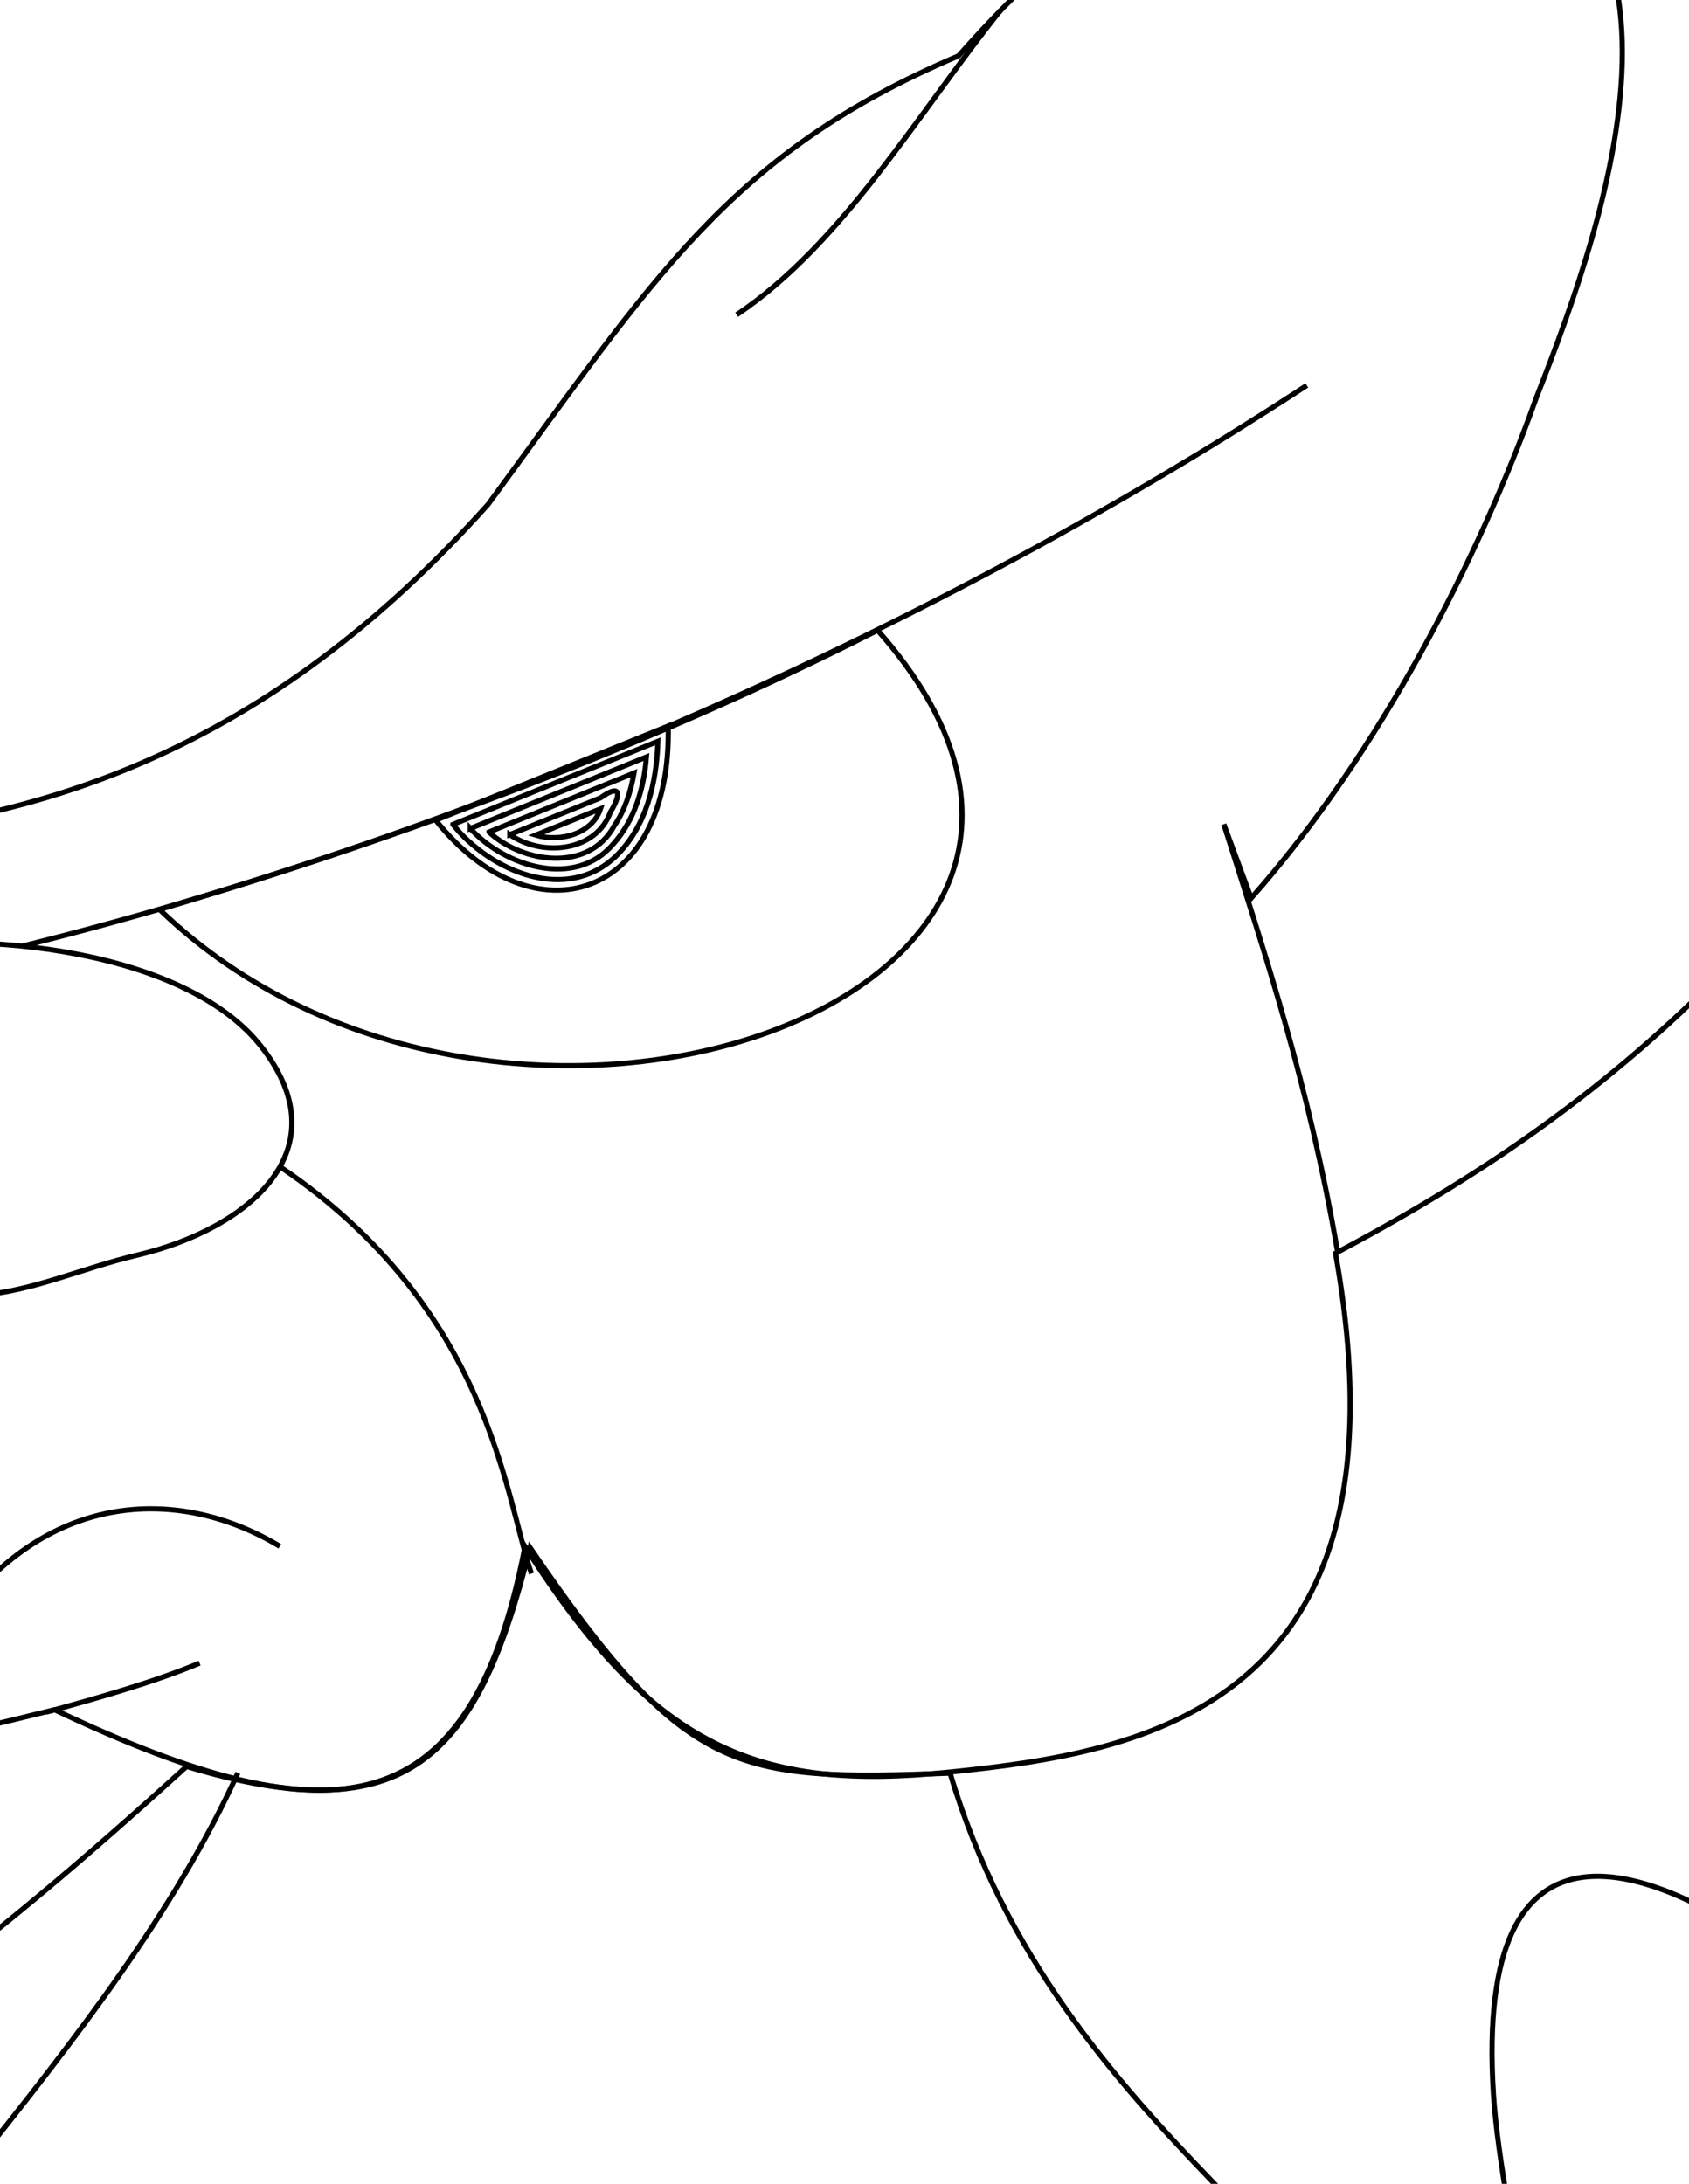 <?xml version="1.0" encoding="UTF-8" standalone="no"?>
<!-- Created with Inkscape (http://www.inkscape.org/) -->

<svg
   xmlns:dc="http://purl.org/dc/elements/1.1/"
   xmlns:cc="http://creativecommons.org/ns#"
   xmlns:rdf="http://www.w3.org/1999/02/22-rdf-syntax-ns#"
   xmlns:svg="http://www.w3.org/2000/svg"
   xmlns="http://www.w3.org/2000/svg"
   xmlns:sodipodi="http://sodipodi.sourceforge.net/DTD/sodipodi-0.dtd"
   xmlns:inkscape="http://www.inkscape.org/namespaces/inkscape"
   width="327.511"
   height="423.5"
   id="svg2"
   version="1.1"
   inkscape:version="0.48.4 r9939"
   sodipodi:docname="brain_nocol_2.svg">
  <sodipodi:namedview
     id="base"
     pagecolor="#ffffff"
     bordercolor="#666666"
     borderopacity="1.0"
     inkscape:pageopacity="0.0"
     inkscape:pageshadow="2"
     inkscape:zoom="4"
     inkscape:cx="75.991674"
     inkscape:cy="264.82027"
     inkscape:document-units="px"
     inkscape:current-layer="layer3"
     showgrid="false"
     inkscape:window-width="2560"
     inkscape:window-height="1378"
     inkscape:window-x="-8"
     inkscape:window-y="-8"
     inkscape:window-maximized="1"
     fit-margin-top="5"
     fit-margin-left="5"
     fit-margin-right="5"
     fit-margin-bottom="5"
     showguides="true"
     inkscape:guide-bbox="true" />
  <defs
     id="defs4" />
  <g
     inkscape:groupmode="layer"
     id="layer2"
     inkscape:label="Brain"
     style="display:inline"
     transform="translate(-554.305,-226.052)">
    <g
       inkscape:groupmode="layer"
       id="layer6"
       inkscape:label="Feet"
       style="display:inline">
      <path
         style="fill:none;stroke:#000000;stroke-width:1px;stroke-linecap:butt;stroke-linejoin:miter;stroke-opacity:1"
         d="m 426.928,1036.889 -14.849,4.773 c -27.718,3.75 3.042,-65.279 25.986,-77.428 17.461,-3.649 28.936,3.101 44.548,10.076 l 25.986,12.198 c 20.132,-8.538 41.793,-4.447 63.109,-3.712 0.458,-7.227 -1.824,-11.63 5.303,-12.728 12.104,-51.265 40.988,1.477 39.244,19.092 -2.148,55.128 -107.43,78.623 -131.833,54.431 -23.38,4.085 -45.349,5.696 -57.495,-6.701 z"
         id="path3836"
         inkscape:connector-curvature="0"
         sodipodi:nodetypes="cccccccccc" />
      <path
         style="fill:none;stroke:#000000;stroke-width:1px;stroke-linecap:butt;stroke-linejoin:miter;stroke-opacity:1"
         d="m 640.651,980.144 c 11.826,-26.399 34.859,-43.348 44.813,-22.009 5.519,11.832 -1.59,28.427 10.872,29.964 36.729,0.4 81.631,-32.026 101.558,-28.373 30.043,5.254 38.18,26.978 36.328,42.161 14.534,21.159 13.863,47.918 -16.971,49.321 l -26.517,-2.121 c -14.743,9.518 -29.645,9.407 -46.139,2.652 -19.686,-8.063 -42.528,-14.959 -64,-20.998 -92.998,-16.507 -62.242,-108.713 -39.945,-50.597 z"
         id="path3828"
         inkscape:connector-curvature="0"
         sodipodi:nodetypes="cscccccscc" />
      <path
         style="fill:none;stroke:#000000;stroke-width:1px;stroke-linecap:butt;stroke-linejoin:miter;stroke-opacity:1"
         d="m 767.941,992.728 c 20.947,16.407 35.78,34.903 22.429,56.431"
         id="path3830"
         inkscape:connector-curvature="0"
         sodipodi:nodetypes="cc" />
      <path
         style="fill:none;stroke:#000000;stroke-width:1px;stroke-linecap:butt;stroke-linejoin:miter;stroke-opacity:1"
         d="m 807.97,980.94 c 12.219,10.529 29.335,22.21 33.411,35.267"
         id="path3832"
         inkscape:connector-curvature="0"
         sodipodi:nodetypes="cc" />
      <path
         style="fill:none;stroke:#000000;stroke-width:1px;stroke-linecap:butt;stroke-linejoin:miter;stroke-opacity:1"
         d="m 428.053,1038.545 c -0.719,-68.172 17.804,-63.906 62.049,-60.709"
         id="path3838"
         inkscape:connector-curvature="0"
         sodipodi:nodetypes="cc" />
      <path
         style="fill:none;stroke:#000000;stroke-width:1px;stroke-linecap:butt;stroke-linejoin:miter;stroke-opacity:1"
         d="m 484.863,1043.912 c -5.081,-37.462 4.257,-45.32 24.267,-57.624"
         id="path3840"
         inkscape:connector-curvature="0"
         sodipodi:nodetypes="cc" />
    </g>
    <g
       inkscape:groupmode="layer"
       id="layer5"
       inkscape:label="Tail"
       style="display:inline">
      <path
         style="fill:none;stroke:#000000;stroke-width:1px;stroke-linecap:butt;stroke-linejoin:miter;stroke-opacity:1"
         d="m 709.133,905.711 c 13.101,-29.219 23.107,-63.157 34.064,-94.535 48.685,34.417 94.621,79.945 125.341,53.025 26.657,-23.36 -21.609,-184.353 -24.643,-231.964 -3.74,-58.679 30.848,-45.121 57.321,-25.714 35.513,27.707 102.576,84.609 102.321,65.893 -0.662,-48.601 -17.702,-104.634 -23.036,-162.321 1.251,-26.758 6.044,-37.847 32.679,-32.143 50.482,27.947 99.835,107.68 108.75,105 8.915,-2.68 5.35,-22.511 9.107,-26.786 9.852,15.616 25.537,59.004 2.679,50.357 -51.647,-19.537 -93.575,-92.003 -115.714,-78.75 -8.399,5.028 -0.18,32.189 2.143,48.214 11.152,42.084 21.322,102.208 24.193,130.077 -10.359,28.197 -105.856,-27.112 -154.12,-41.652 -13.028,-3.925 31.144,131.95 35.274,158.037 10.81,44.264 17.533,88.262 -5.526,96.932 -65.083,24.47 -154.981,-3.731 -210.833,-13.669 z"
         inkscape:connector-curvature="0"
         sodipodi:nodetypes="ccsscscczcssccscsc"
         id="path3769" />
      <path
         style="fill:none;stroke:#000000;stroke-width:1px;stroke-linecap:butt;stroke-linejoin:miter;stroke-opacity:1"
         d="m 884.868,631.187 c -1.082,11.866 2.146,23.559 4.508,34.737"
         id="path3824"
         inkscape:connector-curvature="0"
         sodipodi:nodetypes="cc" />
    </g>
    <g
       inkscape:groupmode="layer"
       id="layer4"
       inkscape:label="Body"
       style="display:inline">
      <path
         style="fill:none;stroke:#000000;stroke-width:1px;stroke-linecap:butt;stroke-linejoin:miter;stroke-opacity:1"
         d="m 590.488,568.607 c -43.602,39.672 -65.248,53.754 -92.08,69.201 -40.824,23.502 -41.95,60.017 -7.577,89.368 -19.62,60.739 -30.797,80.338 18.891,138.352 30.177,35.49 39.604,73.228 62.515,105.07 l 5.303,-1.591 c 9.789,-36.073 23.975,-22.182 39.244,10.607 2.094,-30.733 16.748,-17.828 24.13,0.53 16.28,-31.945 40.036,-44.541 46.635,-14.584 -4.236,-6.566 50.936,-122.419 60.757,-174.744 23.6,-12.549 82.49,-30.029 78.713,-87.383 -3.142,-37.417 -67.365,-62.556 -88.479,-133.518 -41.668,1.519 -51.199,0.637 -81.451,-43.733 -10.099,40.652 -23.706,55.437 -66.602,42.426 z"
         id="path3932"
         inkscape:connector-curvature="0"
         sodipodi:nodetypes="cscccccccccccc" />
      <path
         style="fill:none;stroke:#000000;stroke-width:1px;stroke-linecap:butt;stroke-linejoin:miter;stroke-opacity:1"
         d="m 567.466,888.927 c 32.812,17.774 40.403,44.41 41.764,75.837"
         id="path3934"
         inkscape:connector-curvature="0"
         sodipodi:nodetypes="cc" />
      <path
         style="fill:none;stroke:#000000;stroke-width:1px;stroke-linecap:butt;stroke-linejoin:miter;stroke-opacity:1"
         d="m 542.275,678.121 c 33.495,-3.898 61.209,6.938 87.77,18.296"
         id="path3936"
         inkscape:connector-curvature="0"
         sodipodi:nodetypes="cc" />
      <path
         style="fill:none;stroke:#000000;stroke-width:1px;stroke-linecap:butt;stroke-linejoin:miter;stroke-opacity:1"
         d="m 562.428,666.984 c 25.688,-0.949 42.346,1.981 57.541,6.629"
         id="path3938"
         inkscape:connector-curvature="0"
         sodipodi:nodetypes="cc" />
      <path
         style="fill:none;stroke:#000000;stroke-width:1px;stroke-linecap:butt;stroke-linejoin:miter;stroke-opacity:1"
         d="m 490.897,727.177 c 31.684,-57.243 85.256,-103.776 109.54,-157.326"
         id="path3940"
         inkscape:connector-curvature="0"
         sodipodi:nodetypes="cc" />
      <path
         style="fill:none;stroke:#000000;stroke-width:1px;stroke-linecap:butt;stroke-linejoin:miter;stroke-opacity:1"
         d="m 682.547,672.022 c 35.767,16.386 77.078,22.874 103.945,55.154"
         id="path3942"
         inkscape:connector-curvature="0"
         sodipodi:nodetypes="cc" />
      <path
         style="fill:none;stroke:#000000;stroke-width:1px;stroke-linecap:butt;stroke-linejoin:miter;stroke-opacity:1"
         d="m 743.338,695.398 c 2.87,30.308 6.981,65.2 4.828,96.103"
         id="path3944"
         inkscape:connector-curvature="0"
         sodipodi:nodetypes="cc" />
    </g>
    <g
       inkscape:groupmode="layer"
       id="layer3"
       inkscape:label="Head"
       style="display:inline">
      <path
         style="fill:none;stroke:#000000;stroke-width:1px;stroke-linecap:butt;stroke-linejoin:miter;stroke-opacity:1"
         d="m 315.639,144.492 c 4.916,-4.974 -80.806,-165.193 -14.281,-197.904 72.041,-35.424 137.315,75.142 158.531,107.502 167.769,-51.382 281.483,-57.913 373.352,-24.679 62.904,-82.949 214.018,-239.079 299.106,-205.768 137.691,60.684 25.206,632.935 -185.616,506.867 -39.788,79.465 -87.753,114.367 -133.461,138.583 15.788,88.409 -37.71,96.78 -74.616,100.593 -37.684,3.893 -57.752,-4.75 -82.544,-43.703 -10.386,53.502 -36.207,57.746 -91.217,31.638 -22.306,5.236 -18.838,6.814 -20.967,-14.474 -38.036,78.868 -106.635,64.389 -133.469,27.271 -24.478,-33.859 14.356,-109.522 10.345,-150.494 -94.447,6.3 -153.777,-32.899 -171.729,-86.789 -17.853,-53.593 6.021,-122.383 66.565,-188.64 z"
         id="path3950"
         inkscape:connector-curvature="0"
         sodipodi:nodetypes="cscccccscccscscc" />
      <path
         style="fill:none;stroke:#000000;stroke-width:1px;stroke-linecap:butt;stroke-linejoin:miter;stroke-opacity:1"
         d="m 292.573,390.149 c -13.28,-36.383 32.103,-10.256 51.442,-4.773 l -18.694,-17.633 c 144.103,20.49 239.102,50.68 323.634,-43.885 32.16,-43.803 46.765,-68.112 91.217,-86.974 35.678,-40.41 66.173,-49.553 87.935,-47.48 62.5,9.26 38.196,77.876 24.111,113.752 -11.099,31.072 -30.477,69.041 -55.301,97.07 l -5.303,-14.319 c 8.21,25.864 16.382,50.209 22.009,82.599"
         id="path3952"
         inkscape:connector-curvature="0"
         sodipodi:nodetypes="cccccccccc" />
      <path
         style="fill:none;stroke:#000000;stroke-width:1px;stroke-linecap:butt;stroke-linejoin:miter;stroke-opacity:1"
         d="m 697.16,287.085 c 20.636,-13.848 35.038,-38.934 51.188,-59.062"
         id="path3972"
         inkscape:connector-curvature="0"
         sodipodi:nodetypes="cc" />
      <path
         style="fill:none;stroke:#000000;stroke-width:1px;stroke-linecap:butt;stroke-linejoin:miter;stroke-opacity:1"
         d="M 807.705,300.791 C 731.219,350.834 641.354,388.922 558.715,409.509"
         id="path3974"
         inkscape:connector-curvature="0"
         sodipodi:nodetypes="cc" />
      <path
         style="fill:none;stroke:#000000;stroke-width:1px;stroke-linecap:butt;stroke-linejoin:miter;stroke-opacity:1"
         d="m 528.221,471.027 c -2.285,27.235 5.587,49.823 16.705,70.004 17.763,-25.563 43.52,-27.181 63.64,-15.114"
         id="path3976"
         inkscape:connector-curvature="0"
         sodipodi:nodetypes="ccc" />
      <path
         style="fill:none;stroke:#000000;stroke-width:1px;stroke-linecap:butt;stroke-linejoin:miter;stroke-opacity:1"
         d="m 563.236,558.079 c 19.925,-5.371 26.519,-8.196 29.776,-9.5"
         id="path3978"
         inkscape:connector-curvature="0"
         sodipodi:nodetypes="cc" />
      <path
         style="fill:none;stroke:#000000;stroke-width:1px;stroke-linecap:butt;stroke-linejoin:miter;stroke-opacity:1"
         d="m 608.831,452.466 c 40.428,27.433 43.396,63.899 48.525,78.754"
         id="path3980"
         inkscape:connector-curvature="0"
         sodipodi:nodetypes="cc" />
      <path
         style="fill:none;stroke:#000000;stroke-width:1px;stroke-linecap:butt;stroke-linejoin:miter;stroke-opacity:1"
         d="m 724.476,348.28 c -43.291,21.998 -90.73,39.801 -139.244,54.138 66.343,63.98 202.59,17.418 139.244,-54.138 z"
         id="path3982"
         inkscape:connector-curvature="0"
         sodipodi:nodetypes="ccc" />
      <path
         style="fill:none;stroke:#000000;stroke-width:1px;stroke-linecap:butt;stroke-linejoin:miter;stroke-opacity:1"
         d="m 638.795,385.114 45.078,-18.261 c 0.726,33.461 -25.941,42.185 -45.078,18.261 z"
         id="path3984"
         inkscape:connector-curvature="0"
         sodipodi:nodetypes="ccc" />
      <path
         style="fill:none;stroke:#000000;stroke-width:1px;stroke-linecap:butt;stroke-linejoin:miter;stroke-opacity:1"
         d="m 516.024,464.133 c -27.86,-22.59 -6.095,-48.702 11.137,-53.298 17.231,-4.596 61.783,-2.07 77.693,18.031 15.911,20.101 -2.228,35.436 -23.865,40.57 -21.636,5.134 -37.105,17.287 -64.965,-5.303 z"
         id="path3986"
         inkscape:connector-curvature="0"
         sodipodi:nodetypes="zzzzz" />
      <path
         style="fill:none;stroke:#000000;stroke-width:1px;stroke-linecap:butt;stroke-linejoin:miter;stroke-opacity:1"
         d="m 421.618,419.92 c 6.642,24.441 28.496,39.148 45.656,41.228 17.16,2.08 29.495,-2.084 37.688,-10.5 -5.459,-10.608 -3.022,-26.934 14.25,-36.562 z"
         id="path3988"
         inkscape:connector-curvature="0"
         sodipodi:nodetypes="czccc" />
      <path
         style="fill:none;stroke:#000000;stroke-width:1px;stroke-linecap:butt;stroke-linejoin:miter;stroke-opacity:1"
         d="m 479.556,416.429 c -6.812,17.248 6.031,17.533 20.35,20.101 0.217,-8.084 11.907,-18.875 17.067,-21.1 z"
         id="path3990"
         inkscape:connector-curvature="0"
         sodipodi:nodetypes="cccc" />
      <path
         style="fill:none;stroke:#000000;stroke-width:1.044px;stroke-linecap:butt;stroke-linejoin:miter;stroke-opacity:1"
         d="M 313.982,145.674 C 288.758,87.728 255.115,-20.737 290.973,-47.476 326.831,-74.215 397.671,19.154 425.114,68.357 385.595,87.843 351.784,110.567 313.982,145.674 z"
         id="path4136"
         inkscape:connector-curvature="0"
         sodipodi:nodetypes="czcc" />
      <path
         style="fill:none;stroke:#000000;stroke-width:1px;stroke-linecap:butt;stroke-linejoin:miter;stroke-opacity:1"
         d="M 1129.69,-176.771 C 1040.941,-159.793 904.072,25.525 894.223,151.503 878.76,271.92 1016.888,101.509 1010.114,95.942 964.871,108.575 920.334,302.624 918.088,337.119"
         id="path4073"
         inkscape:connector-curvature="0"
         sodipodi:nodetypes="cccc" />
      <path
         style="fill:none;stroke:#000000;stroke-width:1px;stroke-linecap:butt;stroke-linejoin:miter;stroke-opacity:1"
         d="M 779.344,98.994 833.154,29.489"
         id="path4071"
         inkscape:connector-curvature="0"
         sodipodi:nodetypes="cc" />
      <path
         style="fill:none;stroke:#000000;stroke-width:1px;stroke-linecap:butt;stroke-linejoin:miter;stroke-opacity:1"
         d="m 921.991,310.072 c 6.498,6.989 15.467,14.047 26.914,21.744"
         id="path4117"
         inkscape:connector-curvature="0"
         sodipodi:nodetypes="cc" />
      <path
         style="fill:none;stroke:#000000;stroke-width:1px;stroke-linecap:butt;stroke-linejoin:miter;stroke-opacity:1"
         d="m 973.168,144.477 c 9.091,-20.999 18.128,-31.154 34.471,-46.802 -9.69,16.216 -22.371,32.405 -34.471,46.802 z"
         id="path4119"
         inkscape:connector-curvature="0"
         sodipodi:nodetypes="ccc" />
      <path
         style="fill:none;stroke:#000000;stroke-width:1px;stroke-linecap:butt;stroke-linejoin:miter;stroke-opacity:1"
         d="M 315.362,144.78 C 353.847,109.397 396.464,75.352 460.629,53.796"
         id="path4134"
         inkscape:connector-curvature="0"
         sodipodi:nodetypes="cc" />
      <path
         sodipodi:nodetypes="cccc"
         inkscape:connector-curvature="0"
         id="path3019"
         d="m 479.556,416.429 c -6.812,17.248 6.031,17.533 20.35,20.101 0.217,-8.084 11.907,-18.875 17.067,-21.1 z"
         style="fill:none;stroke:#000000;stroke-width:1px;stroke-linecap:butt;stroke-linejoin:miter;stroke-opacity:1" />
      <path
         style="fill:none;stroke:#000000;stroke-width:1px;stroke-linecap:butt;stroke-linejoin:miter;stroke-opacity:1"
         d="m 480.938,418.406 c -2.255,4.642 -1.792,11.72 4.25,13 4.103,1.175 9.693,2.971 13.156,2.156 1.98,-6.474 6.809,-11.671 11.781,-15.938 -9.729,0.26 -19.458,0.521 -29.188,0.781 z"
         id="path3051"
         inkscape:connector-curvature="0" />
      <path
         style="fill:none;stroke:#000000;stroke-width:1px;stroke-linecap:butt;stroke-linejoin:miter;stroke-opacity:1"
         d="m 482.281,420.375 c -1.8,4.008 0.133,9.493 5.031,9.562 2.872,0.18 7.657,3.277 9.812,1.062 1.715,-4.262 4.531,-8.015 7.781,-11.219 -7.542,0.198 -15.083,0.396 -22.625,0.594 z"
         id="path3055"
         inkscape:connector-curvature="0" />
      <path
         style="fill:none;stroke:#000000;stroke-width:1px;stroke-linecap:butt;stroke-linejoin:miter;stroke-opacity:1"
         d="m 483.75,422.344 c -1.135,3.799 2.557,6.293 5.969,6.031 2.148,0.411 6.288,3.284 6.719,-0.656 0.668,-2.58 6.414,-6.968 0.814,-5.733 -4.5,0.119 -9.001,0.239 -13.501,0.358 z"
         id="path3059"
         inkscape:connector-curvature="0" />
      <path
         style="fill:none;stroke:#000000;stroke-width:1px;stroke-linecap:butt;stroke-linejoin:miter;stroke-opacity:1"
         d="m 485.656,424.312 c 1.418,3.091 6.298,1.82 8.75,3.344 0.419,-2.334 3.624,-4.719 -1.124,-3.546 -2.542,0.067 -5.084,0.135 -7.626,0.202 z m 0.469,0.844 c -0.104,0.033 0.043,0.058 0,0 z"
         id="path3063"
         inkscape:connector-curvature="0" />
      <path
         style="fill:none;stroke:#000000;stroke-width:1px;stroke-linecap:butt;stroke-linejoin:miter;stroke-opacity:1"
         d="m 642.125,385.938 c 7.196,9.002 21.85,15.381 31.5,6.25 6.011,-5.763 8.012,-14.363 8.25,-22.375 -13.25,5.375 -26.5,10.75 -39.75,16.125 z"
         id="path3067"
         inkscape:connector-curvature="0" />
      <path
         style="fill:none;stroke:#000000;stroke-width:1px;stroke-linecap:butt;stroke-linejoin:miter;stroke-opacity:1"
         d="m 645.5,386.719 c 6.704,7.387 20.354,11.76 27.75,2.969 4.136,-4.607 5.918,-10.773 6.406,-16.844 -11.385,4.625 -22.771,9.25 -34.156,13.875 z"
         id="path3071"
         inkscape:connector-curvature="0" />
      <path
         style="fill:none;stroke:#000000;stroke-width:1px;stroke-linecap:butt;stroke-linejoin:miter;stroke-opacity:1"
         d="m 649.125,387.406 c 6.599,6.105 19.364,7.84 24.281,-1.188 2.077,-3.068 3.205,-6.598 3.844,-10.25 -9.375,3.812 -18.75,7.625 -28.125,11.438 z"
         id="path3075"
         inkscape:connector-curvature="0" />
      <path
         style="fill:none;stroke:#000000;stroke-width:1px;stroke-linecap:butt;stroke-linejoin:miter;stroke-opacity:1"
         d="m 653.156,387.906 c 6.289,4.345 16.717,3.383 19.531,-4.406 1.761,-2.797 2.517,-5.894 -1.957,-2.716 -5.858,2.374 -11.716,4.748 -17.574,7.123 z"
         id="path3079"
         inkscape:connector-curvature="0" />
      <path
         style="fill:none;stroke:#000000;stroke-width:1px;stroke-linecap:butt;stroke-linejoin:miter;stroke-opacity:1"
         d="m 658.188,388 c 4.56,1.398 10.868,-0.1 12.562,-5.094 -4.188,1.698 -8.375,3.396 -12.562,5.094 z"
         id="path3083"
         inkscape:connector-curvature="0" />
    </g>
  </g>
</svg>
